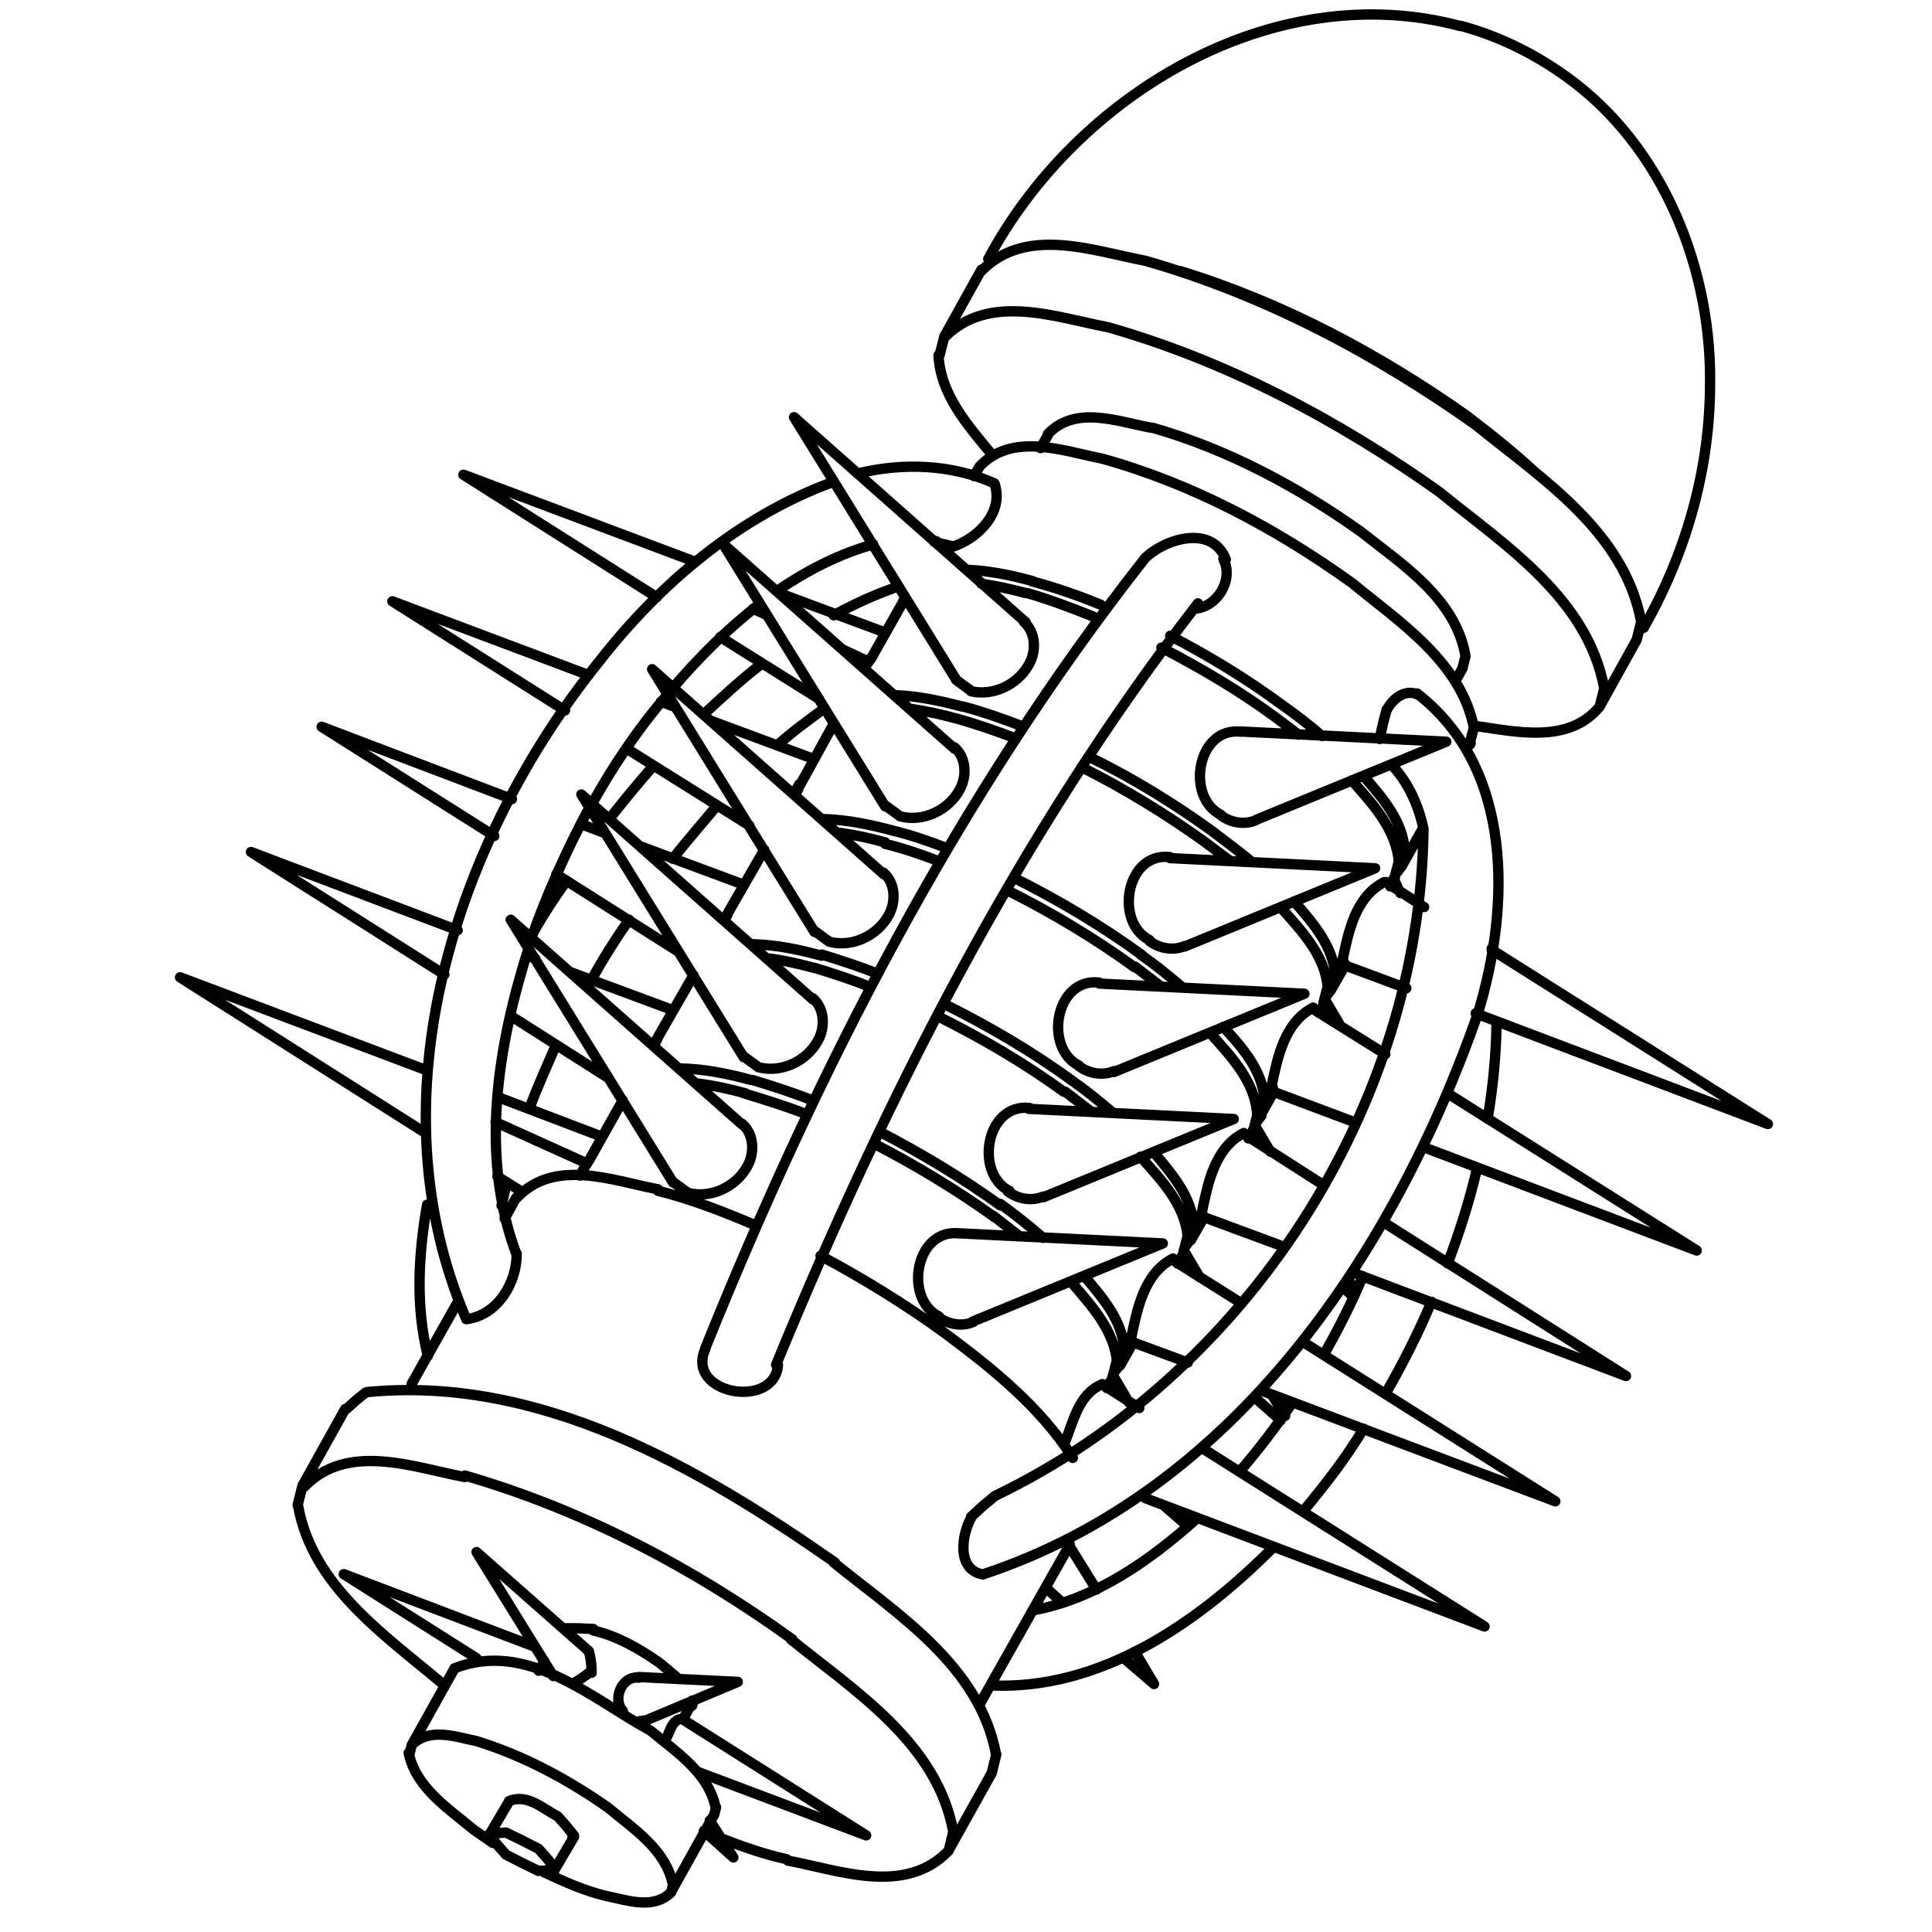 <?xml version="1.0" encoding="UTF-8"?>
<svg width="48" height="48" version="1.2" viewBox="0 0 127 127" xmlns="http://www.w3.org/2000/svg">
 <title>FreeCAD SVG Export</title>
 <desc>Drawing page: Page exported from FreeCAD document: Sin_nombre</desc>
 <path d="m38.59 76.48c-2.005-0.905-4.009-1.811-6.014-2.716m17.75-33.37c-0.275-0.126-0.55-0.252-0.825-0.378m7.614 3.482-1.746-0.815m47.53-37.69c6.498 4.626 9.716 12.85 9.506 20.66m-4.365 15.62c2.696-4.709 4.272-10.08 4.365-15.52m-9.506-20.76c-2.081-1.487-4.414-2.633-6.887-3.298m-31.05 15.33c5.762-10.78 18.7-18.61 31.04-15.31m-12.5 73.99c-0.323-0.55-0.647-1.099-0.97-1.649m6.596 10.86c-0.168-0.272-0.336-0.543-0.504-0.815m0.31 1.106c-0.236-0.207-0.472-0.414-0.708-0.621m-40.71-48.85c3.557 5.757 7.113 11.51 10.67 17.27m-10.67-17.27c5.077 4.493 10.15 8.987 15.23 13.48m28.32 20.08-4.656-2.91m25.12 15.81c-5.433-3.427-10.87-6.853-16.3-10.28m-6.208 1.843c-1.811-0.679-3.621-1.358-5.432-2.037m27.94 10.48c-5.98-2.263-11.96-4.527-17.94-6.79m-52.38-26.19c2.684 1.681 5.367 3.363 8.051 5.044m-23.47-14.74c3.783 2.393 7.567 4.785 11.35 7.178m9.603 0.679c2.263 0.841 4.527 1.681 6.79 2.522m-10.09-3.783c0.323 0.123 0.647 0.246 0.97 0.369m-18.62-6.965c4.3 1.617 8.6 3.233 12.9 4.85m13.87 7.275c0.711-1.293 1.423-2.587 2.134-3.88m-2.425 4.462 0.158-0.285 0.046-0.083m34.23 14.72c0.11-0.194 0.22-0.388 0.33-0.582m-4.21 7.372c0.307-0.55 0.614-1.099 0.921-1.649m6.644-14.65c-4.493-0.223-8.987-0.446-13.48-0.669m13.48 0.669c-4.17 1.714-8.34 3.427-12.51 5.141m9.021 15.62c-1.714-1.099-3.427-2.199-5.141-3.298m25.12 15.91c-5.303-3.363-10.61-6.727-15.91-10.09m-6.693 1.552c-1.746-0.647-3.492-1.293-5.238-1.94m27.84 10.48c-5.98-2.263-11.96-4.527-17.94-6.79m-10.09 0.291c-0.323-0.55-0.647-1.099-0.97-1.649m6.596 10.77c-0.284-0.453-0.569-0.905-0.854-1.358m0.563 1.649c-0.55-0.485-1.099-0.97-1.649-1.455m-39.67-47.92c3.557 5.757 7.113 11.51 10.67 17.27m-10.67-17.27c5.077 4.493 10.15 8.987 15.23 13.48m-21.53 0c2.651 1.681 5.303 3.363 7.954 5.044m-23.38-14.74c3.783 2.393 7.567 4.785 11.35 7.178m9.603 0.679c2.263 0.841 4.527 1.681 6.79 2.522m-10.67-3.977c0.517 0.197 1.035 0.395 1.552 0.592m-18.62-6.994c4.17 1.584 8.34 3.169 12.51 4.753m14.26 7.372c0.744-1.293 1.487-2.587 2.231-3.88m-2.522 4.462 0.158-0.285 0.046-0.083m34.23 14.72c0.116-0.207 0.233-0.414 0.349-0.621m-4.132 7.314c0.297-0.517 0.595-1.035 0.892-1.552m6.577-14.65c-4.493-0.223-8.987-0.446-13.48-0.669m13.48 0.669c-4.17 1.714-8.34 3.427-12.51 5.141m-35.02-18.24c3.557 5.757 7.113 11.51 10.67 17.27m-10.67-17.27c5.077 4.493 10.15 8.987 15.23 13.48m20.76 26.48c-0.323-0.55-0.647-1.099-0.97-1.649m4.85 9.797c-0.485-0.42-0.97-0.841-1.455-1.261m4.85-13.48c-1.487-0.938-2.975-1.875-4.462-2.813m25.22 15.91c-5.53-3.493-11.06-6.987-16.59-10.48m-7.566 1.358c-1.229-0.453-2.457-0.905-3.686-1.358m27.84 10.48-19.3-7.275m-49.37-24.64 6.402 4.074m-23.47-14.84c4.237 2.684 8.473 5.367 12.71 8.051m8.245-0.175c2.263 0.841 4.527 1.681 6.79 2.522m-9.603-3.599 0.543 0.204m-18.68-7.003c4.527 1.714 9.053 3.427 13.58 5.141m13.19 6.984c0.744-1.293 1.487-2.587 2.231-3.88m-2.522 4.462 0.158-0.285 0.046-0.083m34.23 14.72c0.126-0.223 0.252-0.446 0.378-0.669m-4.161 7.362c0.291-0.517 0.582-1.035 0.873-1.552m6.596-14.65c-4.493-0.223-8.987-0.446-13.48-0.669m13.48 0.669c-4.17 1.714-8.34 3.427-12.51 5.141m-35.02-18.24c3.557 5.757 7.113 11.51 10.67 17.27m-10.67-17.27c5.077 4.493 10.15 8.987 15.23 13.48m26.09 18.62c-0.808-0.517-1.617-1.035-2.425-1.552m25.12 15.91c-6.143-3.88-12.29-7.76-18.43-11.64m18.43 11.64c-7.437-2.813-14.87-5.626-22.31-8.439m-3.201 6.014c-0.582-0.938-1.164-1.875-1.746-2.813m5.529 9.021c-0.42-0.711-0.841-1.423-1.261-2.134m-4.753-3.201c-0.356-0.323-0.711-0.647-1.067-0.97m7.081 6.305-2.037-1.746m-41.13-31.62c0.517 0.323 1.035 0.647 1.552 0.97m-22.41-14.06c5.303 3.363 10.61 6.727 15.91 10.09m4.947-2.231c2.296 0.873 4.591 1.746 6.887 2.619m-27.74-10.48 16.2 6.111m64.02-11.64c-0.152-0.317-0.304-0.634-0.456-0.951m-0.611 22.68 0.026-0.073m-4.003 8.706c0.941-1.686 1.835-3.402 2.57-5.19m-8.1 12.85c1.254-1.448 2.407-2.981 3.492-4.559m-17.07 13.68c4.129-0.76 7.672-3.269 10.74-6.014m19.43-37.32-0.023-0.165m-0.268 11.19c0.356-2.083 0.562-4.192 0.592-6.305m-3.211 15.81c0.774-2.059 1.451-4.159 1.94-6.305m-6.014 14.84c1.121-1.942 2.135-3.948 3.007-6.014m-8.439 13.77c1.438-1.724 2.822-3.503 3.977-5.432m-24.54 16.88c7.284 0.345 13.71-4.17 18.62-9.099m-22.31-66.08 1.164 0.291m-11.45 2.91c1.929-1.308 4.027-2.402 6.282-3.025m-13.17 9.427c1.726-2.018 3.617-3.906 5.723-5.529m-11.06 13.19c1.414-2.543 3.044-4.973 4.947-7.178m-8.924 16c1.04-2.936 2.311-5.791 3.783-8.536m-4.753 29.29c-2.439-6.521-1.235-13.73 0.815-20.18m21.59-31.14c2.963-0.731 6.194-0.626 9.002 0.638m-34.71 54.94c-6.245-14.58-0.722-31.48 8.787-43.29 3.987-5.09 9.129-9.449 15.25-11.71m10.69 66.64c16.5-7.923 27.99-25.51 28.2-43.87-0.326-1.518-0.973-3-2.041-4.147m-26.93 53.16c16.5-5.428 27.04-21.14 32.54-36.85 2.139-6.996 2.392-16.12-3.996-21.06m-42.04 3.395c0.982-0.873 2.042-1.652 3.104-2.425m-9.991 9.894c0.947-1.183 1.94-2.328 2.91-3.492m-8.245 11.45c0.748-1.361 1.58-2.675 2.466-3.951m-6.54 12.39c0.518-1.416 1.151-2.786 1.746-4.171m-3.589 10.57c0.109-0.486 0.221-0.971 0.335-1.455m21.5-37.34c1.333-0.743 2.731-1.369 4.171-1.872m-12.71 8.371c1.23-1.133 2.457-2.275 3.783-3.298m-9.991 10.18c0.947-1.182 1.892-2.369 2.91-3.492m-3.492 4.268 0.116-0.165m-4.481 6.761c0.645-1.14 1.363-2.239 2.134-3.298m-9.118 31.23c-0.813-3.253-0.626-6.667-0.048-9.942m22.94 10.52c7.261-17.67 16-34.9 27.73-50.05m-32.39 48.98c7.425-18.42 16.61-36.3 28.92-51.96 1.346-1.295 4.411-2.207 5.302 0.094m-60.7 60.89c0.938-1.681 1.875-3.363 2.813-5.044m39.67 29c0.938-1.681 1.875-3.363 2.813-5.044m-33.85-14.55c1.681 2.716 3.363 5.432 5.044 8.148m-5.044-8.148c2.457 2.166 4.915 4.333 7.372 6.499m18.24 12.12c-4.04-2.554-8.08-5.109-12.12-7.663m12.12 7.663c-3.687-1.39-7.373-2.781-11.06-4.171m-23.28-13 8.73 5.529m-8.73-5.529c4.17 1.584 8.34 3.169 12.51 4.753m13.1 13.87c-0.517-0.808-1.035-1.617-1.552-2.425m1.552 2.425c-0.647-0.582-1.293-1.164-1.94-1.746m-19.21-5.626c0.938-1.681 1.875-3.363 2.813-5.044m14.26 14.65c0.938-1.681 1.875-3.363 2.813-5.044m-14.74 1.261c0.42-0.711 0.841-1.423 1.261-2.134m3.007 4.462c0.42-0.711 0.841-1.423 1.261-2.134m7.178-7.76c0.178-0.317 0.356-0.634 0.533-0.951m3.056-1.474c-2.166-0.107-4.333-0.213-6.499-0.32m6.499 0.32c-2.005 0.841-4.009 1.681-6.014 2.522m-9.312-32.98c0.249-0.453 0.498-0.905 0.747-1.358m-6.858 12.22c1.002-1.778 2.005-3.557 3.007-5.335m34.34 26.38c1.972-3.493 3.945-6.987 5.917-10.48m-31.62-25.22c0.744-1.326 1.487-2.651 2.231-3.977m-2.813 4.947c0.142-0.255 0.284-0.511 0.427-0.766m34.2 14.73c0.133-0.236 0.265-0.472 0.398-0.708m3.288-8.798c-4.493-0.223-8.987-0.446-13.48-0.669m13.48 0.669c-4.17 1.714-8.34 3.427-12.51 5.141m0.105-55.58c0.113-0.201 0.226-0.401 0.34-0.601m-2.87 4.966 0.048-0.085m35.07 13.38 0.054-0.097m-4.516 8.051c0.453-0.808 0.905-1.617 1.358-2.425m0.097 5.141c-0.841-0.55-1.681-1.099-2.522-1.649m25.12 15.91c-6.047-3.817-12.09-7.633-18.14-11.45m-5.626 2.522c-1.39-0.517-2.781-1.035-4.171-1.552m27.94 10.48c-6.403-2.425-12.81-4.85-19.21-7.275m-44.81-39.19c3.557 5.757 7.113 11.51 10.67 17.27m-10.67-17.27c5.077 4.493 10.15 8.987 15.23 13.48m-20.08 0.97c2.166 1.358 4.333 2.716 6.499 4.074m-23.38-14.74c4.237 2.684 8.473 5.367 12.71 8.051m8.245-0.194c2.263 0.841 4.527 1.681 6.79 2.522m-27.74-10.38c5.077 1.908 10.15 3.815 15.23 5.723m42.39 30.46c-0.323-0.55-0.647-1.099-0.97-1.649m-29.88-22.41c0.711-1.261 1.423-2.522 2.134-3.783m-2.522 4.365 0.158-0.285 0.046-0.083m34.33 14.72 0.31-0.543m-4.19 7.333c0.314-0.55 0.627-1.099 0.941-1.649m6.625-14.65c-4.493-0.223-8.987-0.446-13.48-0.669m13.48 0.669c-4.17 1.714-8.34 3.427-12.51 5.141m-14.16-24.44c0.165-0.291 0.33-0.582 0.495-0.873m26.76 16.2c0.165-0.291 0.33-0.582 0.495-0.873m-34.06-21.82c0.808-1.455 1.617-2.91 2.425-4.365m40.64 28.71c0.808-1.455 1.617-2.91 2.425-4.365m-11.16-14.74c-5.759-4.068-12.07-7.427-18.82-9.506m23.18 13.1c-1.388-1.276-2.859-2.456-4.365-3.589m-0.097 0.097 0.065-0.116m-33.34 24.66c0.525-0.871 0.508-2.147-0.301-2.852m0.301 2.852c-0.731 1.287-2.325 2.048-3.783 1.707m-1.067-0.737c0.323 0.236 0.647 0.472 0.97 0.708m27.16 12.58c-1.889 0.976-2.339 3.253-2.735 5.141m0.116 0.291-0.046-0.194m-31.19-19.79 0.076-0.136m-0.076 0.136-0.077 0.136m25.3 13.06c-0.874-0.75-1.772-1.473-2.716-2.134m8.148 9.603c-0.101-1.946-1.456-3.495-2.716-4.85m2.425 5.82 0.242-0.931m-0.436 1.319 0.198-0.259 0.083-0.109m-24.24-18.74c-1.489-0.401-3.013-0.712-4.559-0.757m8.148 1.921c-1.174-0.451-2.365-0.868-3.589-1.164m16.39 8.187c-2.63-1.915-5.435-3.585-8.342-5.044m-0.097-9.254c-1.244-0.47-2.501-0.907-3.783-1.261m16.39 8.148c-2.583-1.855-5.304-3.521-8.148-4.947m-16.3-2.813-0.083 0.136m8.134-0.524c-0.957-0.261-1.928-0.478-2.91-0.621m27.06 19.34 0.242-0.931m-6.45-8.478-0.776-0.582-0.776-0.582m8.051 9.603c-0.147-2.164-1.742-3.806-3.104-5.335m-7.275-3.298c-2.888-0.34-3.663 4.294-1.329 5.46m2.299 0.389c-0.759 0.327-1.678 0.161-2.328-0.349m6.208 12.64c-1.889 0.976-2.339 3.253-2.735 5.141m0.019 0.291-0.046-0.194m-20.61-19.5c0.525-0.871 0.508-2.147-0.301-2.852m0.301 2.852c-0.731 1.287-2.325 2.048-3.783 1.707m-1.067-0.737c0.323 0.236 0.647 0.472 0.97 0.708m-6.596-1.969 0.076-0.136m-0.076 0.136-0.077 0.136m25.3 13.06c-0.877-0.746-1.772-1.473-2.716-2.134m8.051 9.603c-0.102-1.926-1.448-3.443-2.619-4.85m2.425 5.723 0.242-0.931m-0.533 1.319 0.198-0.259 0.083-0.109m-24.24-18.66c-1.487-0.408-3.012-0.723-4.559-0.757m8.245 1.94c-1.209-0.475-2.445-0.879-3.686-1.261m16.39 8.245c-2.593-1.892-5.377-3.511-8.245-4.947m-0.388-9.409c-1.174-0.451-2.365-0.868-3.589-1.164m16.39 8.109c-2.63-1.915-5.435-3.585-8.342-5.044m-16-2.677-0.059 0.097m8.013-0.582c-0.987-0.276-1.991-0.493-3.007-0.63m27.26 19.35 0.242-0.931m-6.45-8.381-0.824-0.631-0.825-0.63m8.051 9.7c-0.147-2.164-1.742-3.806-3.104-5.335m-7.275-3.298c-2.888-0.34-3.663 4.294-1.329 5.46m2.299 0.36c-0.759 0.327-1.678 0.161-2.328-0.349m-17.17-1.591c0.525-0.871 0.508-2.147-0.301-2.852m0.301 2.852c-0.731 1.287-2.325 2.048-3.783 1.707m-1.067-0.737c0.323 0.236 0.647 0.472 0.97 0.708m27.26 12.58c-1.889 0.976-2.339 3.253-2.735 5.141m0.019 0.291-0.046-0.194m-31.09-19.79 0.076-0.136m-0.076 0.136-0.077 0.136m25.39 13.06c-0.905-0.783-1.844-1.528-2.813-2.231m8.148 9.603c-0.099-1.927-1.443-3.447-2.619-4.85m2.328 5.82 0.242-0.931m-0.533 1.319 0.198-0.259 0.083-0.109m-24.24-18.74c-1.518-0.415-3.077-0.729-4.656-0.757m8.73 2.115c-1.298-0.529-2.638-0.947-3.977-1.358m16.3 8.245c-2.524-1.814-5.195-3.42-7.954-4.85m-0.582-9.506c-1.209-0.474-2.442-0.888-3.686-1.261m16.39 8.148c-2.593-1.892-5.377-3.511-8.245-4.947m-16.1-2.716-0.035 0.059m7.989-0.534c-1.021-0.272-2.053-0.515-3.104-0.64m27.35 19.35 0.242-0.931m-6.354-8.381-0.823-0.633-0.826-0.628m8.051 9.603c-0.147-2.164-1.742-3.806-3.104-5.335m-7.275-3.201c-2.888-0.34-3.663 4.294-1.329 5.46m2.202 0.36c-0.759 0.327-1.678 0.161-2.328-0.349m-11.35 24.41c-8.994-6.275-19.43-12.33-30.82-11.2l-0.657 0.522-0.621 0.564m42.39 23.98 0.31-1.261m-0.019 0c-1.077-5.796-6.434-9.177-10.67-12.61m-12.03 11.06c-3.918-2.14-8.11-5.976-12.9-4.103m17.07 9.632 0.126-0.495m-0.029 0.01c-0.478-2.302-2.595-3.64-4.268-5.044m1.455 10.09c-0.478-2.302-2.595-3.64-4.268-5.044m4.171 5.529 0.126-0.495m-4.394 0.786c1.376 0.273 3.097 0.924 4.268-0.262m-8.342-1.29c1.316 0.617 2.653 1.217 4.074 1.552m-8.73-4.365 0.63 0.437 0.631 0.436m-5.529-5.917c0.478 2.302 2.595 3.64 4.268 5.044m-4.074-5.529-0.126 0.495m4.394-0.786c-1.376-0.273-3.097-0.924-4.268 0.262m12.9 4.103c-2.648-1.857-5.536-3.406-8.633-4.365m5.335 4.947c-0.977-0.503-2.001-1.507-3.201-1.001m4.171 2.359 0.031-0.126m0.066 0.029-0.519-0.643-0.548-0.618m-0.194 3.395-0.519-0.643-0.548-0.618m1.067 1.358 0.031-0.126m-1.098 0.223c0.356-0.022 0.711-0.044 1.067-0.066m-3.201-1.001 1.062 0.543 1.072 0.524m-3.201-2.328 0.519 0.643 0.548 0.618m-1.067-1.358-0.031 0.126m1.098-0.223c-0.356 0.022-0.711 0.044-1.067 0.066m3.201 1.001-1.062-0.543-1.072-0.524m29.39-0.097c-1.077-5.796-6.434-9.177-10.67-12.61m10.38 13.87 0.31-1.261m-10.88 1.94c3.429 0.656 7.725 2.313 10.57-0.66m-14.94-0.795c1.394 0.536 2.806 1.041 4.268 1.358m-5.335-1.746 0.009 3e-3m-26.78-21.53c0.919 5.349 5.768 8.574 9.603 11.83m-9.312-13.09c-0.103 0.42-0.207 0.841-0.31 1.261m10.98-1.843c-3.429-0.656-7.725-2.313-10.57 0.66m32.11 10.01c-6.534-4.712-13.77-8.525-21.53-10.77m8.148 11.54c0.129 0.47 0.186 0.939 0.184 1.426m-0.087-0.068c-0.365 0.301-0.752 0.563-1.164 0.795m7.178 2.309c-0.725 0.036-0.761 0.986-1.116 1.387m-7.906-5.17-0.145 0.262m-0.049 0.029-0.169 0.279-0.025 0.041m7.954-0.514c-1.331-0.928-2.77-1.76-4.365-2.134m0-0.097-0.97-0.043-0.971-4e-3m8.439 5.092 0.064-0.252m-0.937-1.494-0.627-0.537-0.634-0.53m2.134 2.522-6.79e-4 -0.046m-3.491-1.506c-1.12-0.144-1.776 1.408-1.057 2.192m1.445 0.621-0.466 0.072m-11.27-26.45c2.048-0.246 3.331-2.392 3.308-4.32m31.42 15.96-0.794 0.658-0.758 0.7m0.039 0c-0.65 1.123-1.03 3.462 0.741 3.783m-18.24-14.84c-1.361 2.966 4.504 4.039 4.772 1.083m19.38 6.095c-2.117-3.314-5.221-5.828-8.342-8.148m-18.92-9.506c-3.011-0.576-6.826-2.086-9.312 0.582m15.62 1.746c-2.05-0.878-4.14-1.684-6.305-2.231m18.92 9.409c-2.619-1.911-5.386-3.614-8.245-5.141m-4.85-5.82c0.525-0.871 0.508-2.147-0.301-2.852m0.301 2.852c-0.731 1.287-2.325 2.048-3.783 1.707m-1.067-0.737c0.323 0.236 0.647 0.472 0.97 0.708m27.26 12.58c-1.593 0.651-1.904 2.481-2.493 3.88m-31.36-18.43 0.076-0.136m-0.076 0.136-0.077 0.136m22.87 10.53 0.262-0.475m-8.701-13.4c-1.335-0.519-2.705-0.939-4.074-1.358m16.49 8.148c-2.524-1.814-5.195-3.42-7.954-4.85m-16.49-2.813-0.012 0.02m8.063-0.505c-1.051-0.288-2.119-0.519-3.201-0.65m27.35 19.27 0.242-0.931m-6.354-8.284-0.873-0.678-0.873-0.679m8.148 9.7c-0.145-2.141-1.693-3.785-3.007-5.335m-7.372-3.201c-2.888-0.34-3.663 4.294-1.329 5.46m2.257 0.36c-0.759 0.327-1.678 0.161-2.328-0.349m3.728-54.75c0.631 1.889-1.11 3.604-2.764 4.144m17.8 0.803c0.7 1.358-0.387 3.158-1.882 3.269m12.16 8.565 0.205-0.975 0.251-0.965m0.029 0c0.349-0.698 1.202-1.377 2.018-0.98m-6.286 2.726c-0.841-0.719-1.712-1.403-2.619-2.037m8.051 9.603c-0.112-1.971-1.482-3.534-2.716-4.947m2.522 5.917 0.242-0.931m-0.533 1.319 0.198-0.259 0.083-0.109m-24.24-18.74c-1.425-0.39-2.884-0.697-4.365-0.747m8.827 2.299c-1.485-0.612-3.007-1.137-4.559-1.552m16.49 8.148c-2.328-1.717-4.806-3.226-7.372-4.559m19.98 6.111c-0.839-4.381-4.859-6.97-8.051-9.603m7.76 10.57 0.242-0.931m-24.4-17.79c-2.604-0.514-5.884-1.756-8.051 0.504m24.44 7.644c-4.976-3.569-10.47-6.504-16.39-8.148m18.53 27.84c-1.889 0.976-2.339 3.253-2.735 5.141m0.116 0.252-0.046-0.194m-20.71-19.46c0.525-0.871 0.508-2.147-0.301-2.852m0.301 2.852c-0.731 1.287-2.325 2.048-3.783 1.707m-0.97-0.737c0.323 0.236 0.647 0.472 0.97 0.708m-6.693-1.969 0.076-0.136m-0.076 0.136-0.077 0.136m25.2 13.06c-0.846-0.713-1.746-1.358-2.619-2.037m8.148 9.603c-0.109-1.972-1.477-3.537-2.716-4.947m2.425 5.82 0.242-0.931m-0.533 1.319 0.198-0.259 0.083-0.109m-24.21-18.64c-1.46-0.385-2.948-0.705-4.462-0.757m8.313 2.018c-1.241-0.477-2.498-0.917-3.783-1.261m16.3 8.148c-2.548-1.828-5.228-3.481-8.051-4.85m0.291-9.215c-1.435-0.572-2.879-1.125-4.365-1.552m16.3 8.148c-2.352-1.732-4.88-3.212-7.469-4.559m-16.88-3.201-0.107 0.175m8.061-0.563c-0.959-0.252-1.928-0.469-2.91-0.611m27.16 19.33 0.242-0.931m-6.548-8.478-0.775-0.583-0.777-0.581m8.148 9.603c-0.151-2.187-1.718-3.883-3.104-5.432m-7.275-3.201c-2.888-0.34-3.663 4.294-1.329 5.46m2.299 0.36c-0.759 0.327-1.678 0.161-2.328-0.349m16.1-10.51c-0.668-3.699-4.06-5.895-6.79-8.051m6.596 8.924 0.204-0.786m-20.67-15.03c-2.199-0.404-4.97-1.504-6.79 0.427m20.66 6.46c-4.192-2.992-8.804-5.462-13.77-6.887m29.68 17.07c-1.111-5.853-6.475-9.324-10.77-12.8m10.48 14.06c0.107-0.42 0.213-0.841 0.32-1.261m-8.565 2.522c2.727 0.385 6.212 1.225 8.245-1.261m-43.46-23.09c0.124 2.581 1.927 4.614 3.492 6.499m-3.104-7.76c-0.107 0.42-0.213 0.841-0.32 1.261m11.09-1.843c-3.497-0.668-7.846-2.298-10.77 0.669m32.59 10.19c-6.646-4.721-13.96-8.614-21.82-10.86m35.02 19.3c-1.111-5.853-6.475-9.324-10.77-12.8m10.48 14.06c0.107-0.42 0.213-0.841 0.32-1.261m-32.62-23.67c-3.497-0.668-7.846-2.298-10.77 0.669m32.59 10.19c-6.646-4.721-13.96-8.614-21.82-10.86" fill="none" stroke="#000000" stroke-linecap="round" stroke-linejoin="bevel" stroke-width=".679"/>
</svg>
